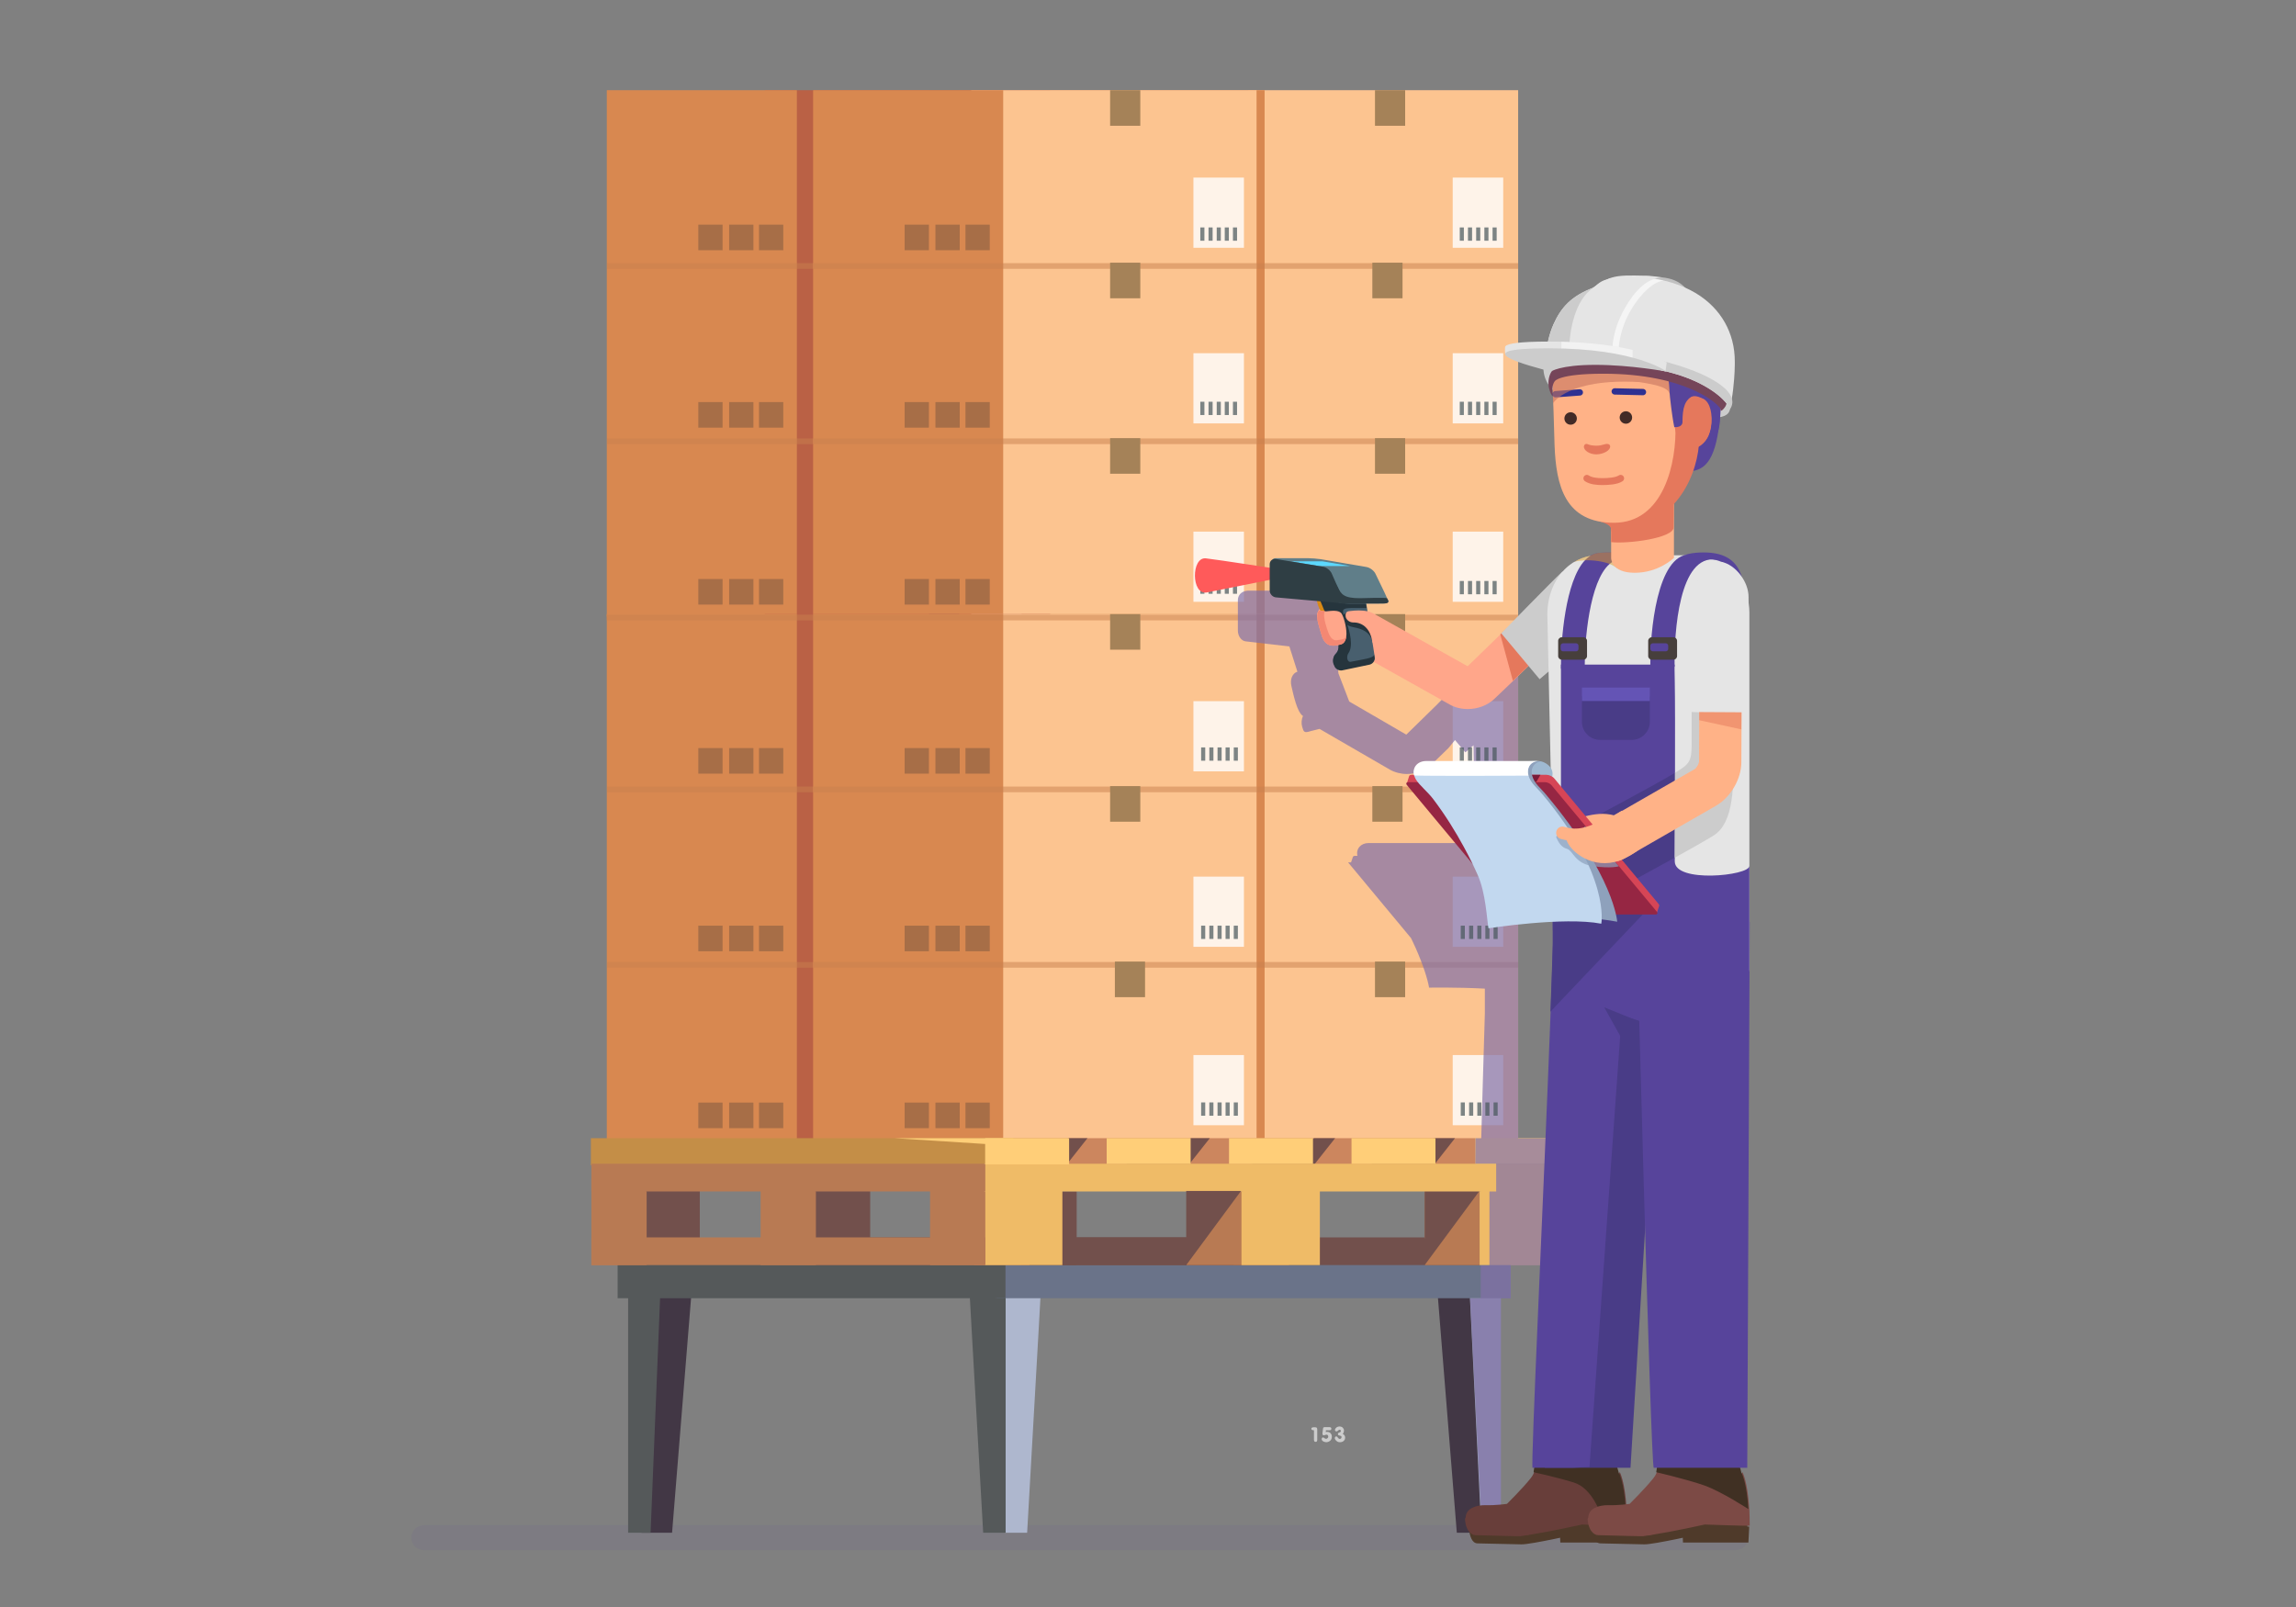 <?xml version="1.0" encoding="utf-8"?>
<!-- Generator: Adobe Illustrator 23.0.6, SVG Export Plug-In . SVG Version: 6.00 Build 0)  -->
<svg version="1.1" id="Calque_1" xmlns="http://www.w3.org/2000/svg" xmlns:xlink="http://www.w3.org/1999/xlink" x="0px" y="0px"
	 viewBox="0 0 1400 980" style="enable-background:new 0 0 1400 980;" xml:space="preserve">
<rect x="0" y="0" width="1400" height="980" fill="#808080" stroke="none"/>
<style type="text/css">
	.st0{opacity:8.000000e-02;}
	.st1{fill:#57449B;}
	.st2{fill:#FCC490;}
	.st3{fill:#D88850;}
	.st4{opacity:0.5;fill:none;stroke:#C9804F;stroke-width:3.447;stroke-miterlimit:10;}
	.st5{fill:#A58258;}
	.st6{opacity:0.8;fill:#C2D8EF;}
	.st7{opacity:0.2;fill:#333332;}
	.st8{fill:#BA6145;}
	.st9{fill:#A86951;}
	.st10{opacity:0.3;fill:#333332;}
	.st11{opacity:0.6;}
	.st12{fill:#FFFFFF;}
	.st13{fill:#423745;}
	.st14{fill:#55595A;}
	.st15{fill:#9BA3BA;}
	.st16{fill:#AEB7CE;}
	.st17{fill:#6A7389;}
	.st18{fill:#FFCE78;}
	.st19{fill:#CC865E;}
	.st20{fill:#72504C;}
	.st21{fill:#C48E47;}
	.st22{fill:#B87A53;}
	.st23{fill:#EFBB67;}
	.st24{opacity:0.8;fill:#FFFFFF;}
	.st25{opacity:0.7;fill:#8271A8;}
	.st26{opacity:0.7;fill:#46565B;}
	.st27{opacity:0.5;fill:#FFFFFF;}
	.st28{fill:#FFA68A;}
	.st29{fill:#E5785C;}
	.st30{fill:#CCCCCC;}
	.st31{fill:#403023;}
	.st32{fill:#4F3A2A;}
	.st33{fill:#683E3A;}
	.st34{fill:#493C87;}
	.st35{fill:#7C4A45;}
	.st36{fill:#FFE536;}
	.st37{fill:#E5E5E5;}
	.st38{fill:#602C34;}
	.st39{opacity:0.5;fill:#E09F2B;}
	.st40{fill:#6454B5;}
	.st41{fill:#473F3C;}
	.st42{fill:#FFB287;}
	.st43{fill:#9FB9D1;}
	.st44{fill:#D64556;}
	.st45{fill:#7A1B38;}
	.st46{fill:#962643;}
	.st47{fill:#8EA1BC;}
	.st48{fill:#C2D8EF;}
	.st49{opacity:0.7;fill:#8EA1BC;}
	.st50{opacity:0.5;fill:#E5785C;}
	.st51{fill:#422B27;}
	.st52{fill:#8E3925;}
	.st53{fill:none;stroke:#2E3192;stroke-width:3.862;stroke-linecap:round;stroke-miterlimit:10;}
	.st54{fill:none;stroke:#E5785C;stroke-width:4.216;stroke-linecap:round;stroke-miterlimit:10;}
	.st55{opacity:0.6;fill:#C67560;}
	.st56{fill:#754559;}
	.st57{opacity:0.6;fill:#FFFFFF;}
	.st58{fill:#485F6E;}
	.st59{fill:#26353D;}
	.st60{fill:#D88916;}
	.st61{fill:#607E89;}
	.st62{fill:#2F3E44;}
	.st63{fill:#5CD9FF;}
	.st64{fill:#FF5A5A;}
	.st65{fill:#F48873;}
	.st66{fill:none;stroke:#FFB287;stroke-width:7.653;stroke-linecap:round;stroke-linejoin:round;stroke-miterlimit:10;}
	.st67{fill:#8271A8;}
</style>
<g class="st0">
	<path class="st1" d="M1066.1,937.7c0-4.2-3.4-7.6-7.7-7.6H258.5c-4.2,0-7.7,3.4-7.7,7.6s3.4,7.6,7.7,7.6h799.9
		C1062.6,945.3,1066.1,941.9,1066.1,937.7z"/>
</g>
<g>
	<g>
		<g>
			<g>
				<g>
					<g>
						<rect x="761.1" y="55" class="st2" width="164.6" height="321"/>
						<rect x="622.9" y="55" class="st3" width="148.2" height="321"/>
						<g>
							<line class="st4" x1="925.7" y1="162.2" x2="623.2" y2="162.2"/>
							<line class="st4" x1="925.7" y1="269.1" x2="623.2" y2="269.1"/>
						</g>
						<rect x="836.8" y="160.2" class="st5" width="18.4" height="21.7"/>
						<rect x="630.6" y="245.2" class="st6" width="17.2" height="15.6"/>
						<rect x="706.6" y="245.2" class="st7" width="28.7" height="15.6"/>
						<rect x="739.3" y="245.2" class="st7" width="14.8" height="15.6"/>
						<rect x="706.6" y="137" class="st7" width="28.7" height="15.6"/>
						<rect x="739.3" y="137" class="st7" width="14.8" height="15.6"/>
						<rect x="706.6" y="353.1" class="st7" width="28.7" height="15.6"/>
						<rect x="739.3" y="353.1" class="st7" width="14.8" height="15.6"/>
						<rect x="630.6" y="354" class="st6" width="17.2" height="15.6"/>
						<rect x="630.6" y="138.2" class="st6" width="17.2" height="15.6"/>
						<rect x="838.4" y="55" class="st5" width="18.4" height="21.7"/>
						<rect x="838.4" y="267.2" class="st5" width="18.4" height="21.7"/>
					</g>
				</g>
				<g>
					<g>
						<rect x="466.4" y="55" class="st8" width="174" height="321"/>
						<rect x="370" y="55" class="st3" width="115.9" height="321"/>
						<g>
							<line class="st4" x1="640.4" y1="162.2" x2="370.2" y2="162.2"/>
							<line class="st4" x1="640.5" y1="269.1" x2="370.2" y2="269.1"/>
						</g>
						<rect x="564.8" y="160.3" class="st9" width="18.4" height="20.1"/>
						<rect x="425.8" y="245.2" class="st10" width="14.8" height="15.6"/>
						<rect x="444.6" y="245.2" class="st10" width="14.8" height="15.6"/>
						<rect x="462.8" y="245.2" class="st10" width="14.8" height="15.6"/>
						<rect x="425.8" y="137" class="st10" width="14.8" height="15.6"/>
						<rect x="444.6" y="137" class="st10" width="14.8" height="15.6"/>
						<rect x="462.8" y="137" class="st10" width="14.8" height="15.6"/>
						<rect x="425.8" y="353.1" class="st10" width="14.8" height="15.6"/>
						<rect x="444.6" y="353.1" class="st10" width="14.8" height="15.6"/>
						<rect x="462.8" y="353.1" class="st10" width="14.8" height="15.6"/>
						<rect x="566.4" y="55" class="st9" width="18.4" height="17.2"/>
						<rect x="566.4" y="267.2" class="st9" width="18.4" height="25.1"/>
					</g>
					<g>
						<rect x="592.2" y="55" class="st2" width="174" height="321"/>
						<rect x="495.8" y="55" class="st3" width="115.9" height="321"/>
						<g>
							<line class="st4" x1="766.3" y1="162.2" x2="496.1" y2="162.2"/>
							<line class="st4" x1="766.3" y1="269.1" x2="496.1" y2="269.1"/>
						</g>
						<rect x="676.9" y="160.2" class="st5" width="18.4" height="21.7"/>
						<rect x="551.6" y="245.2" class="st10" width="14.8" height="15.6"/>
						<rect x="570.4" y="245.2" class="st10" width="14.8" height="15.6"/>
						<rect x="588.7" y="245.2" class="st10" width="14.8" height="15.6"/>
						<rect x="551.6" y="137" class="st10" width="14.8" height="15.6"/>
						<rect x="570.4" y="137" class="st10" width="14.8" height="15.6"/>
						<rect x="588.7" y="137" class="st10" width="14.8" height="15.6"/>
						<rect x="551.6" y="353.1" class="st10" width="14.8" height="15.6"/>
						<rect x="570.4" y="353.1" class="st10" width="14.8" height="15.6"/>
						<rect x="588.7" y="353.1" class="st10" width="14.8" height="15.6"/>
						<rect x="676.9" y="55" class="st5" width="18.4" height="21.7"/>
						<rect x="676.9" y="267.2" class="st5" width="18.4" height="21.7"/>
					</g>
				</g>
			</g>
			<g>
				<g>
					<g>
						<rect x="761.1" y="374.5" class="st2" width="164.6" height="320.8"/>
						<rect x="622.9" y="374.5" class="st3" width="148.2" height="320.8"/>
						<g>
							<line class="st4" x1="925.7" y1="481.4" x2="623.2" y2="481.4"/>
							<line class="st4" x1="925.7" y1="588.4" x2="623.2" y2="588.4"/>
						</g>
						<rect x="836.8" y="479.4" class="st5" width="18.4" height="21.7"/>
						<rect x="630.6" y="564.5" class="st6" width="17.2" height="15.6"/>
						<rect x="706.6" y="564.5" class="st7" width="28.7" height="15.6"/>
						<rect x="739.3" y="564.5" class="st7" width="14.8" height="15.6"/>
						<rect x="706.6" y="456.2" class="st7" width="28.7" height="15.6"/>
						<rect x="739.3" y="456.2" class="st7" width="14.8" height="15.6"/>
						<rect x="706.6" y="672.4" class="st7" width="28.7" height="15.6"/>
						<rect x="739.3" y="672.4" class="st7" width="14.8" height="15.6"/>
						<rect x="630.6" y="673.3" class="st6" width="17.2" height="15.6"/>
						<rect x="630.6" y="457.4" class="st6" width="17.2" height="15.6"/>
						<rect x="838.4" y="586.4" class="st5" width="18.4" height="21.7"/>
					</g>
				</g>
				<g>
					<g>
						<rect x="466.4" y="374.5" class="st8" width="174" height="320.8"/>
						<rect x="370" y="374.5" class="st3" width="115.9" height="320.8"/>
						<g>
							<line class="st4" x1="640.4" y1="481.4" x2="370.2" y2="481.4"/>
							<line class="st4" x1="640.5" y1="588.4" x2="370.2" y2="588.4"/>
						</g>
						<rect x="564.8" y="479.6" class="st9" width="18.4" height="20.1"/>
						<rect x="425.8" y="564.5" class="st10" width="14.8" height="15.6"/>
						<rect x="444.6" y="564.5" class="st10" width="14.8" height="15.6"/>
						<rect x="462.8" y="564.5" class="st10" width="14.8" height="15.6"/>
						<rect x="425.8" y="456.2" class="st10" width="14.8" height="15.6"/>
						<rect x="444.6" y="456.2" class="st10" width="14.8" height="15.6"/>
						<rect x="462.8" y="456.2" class="st10" width="14.8" height="15.6"/>
						<rect x="425.8" y="672.4" class="st10" width="14.8" height="15.6"/>
						<rect x="444.6" y="672.4" class="st10" width="14.8" height="15.6"/>
						<rect x="462.8" y="672.4" class="st10" width="14.8" height="15.6"/>
						<rect x="566.4" y="374.5" class="st9" width="18.4" height="17"/>
						<rect x="566.4" y="586.4" class="st9" width="18.4" height="25.1"/>
					</g>
					<g>
						<rect x="592.2" y="374.5" class="st2" width="174" height="320.8"/>
						<rect x="495.8" y="374.5" class="st3" width="115.9" height="320.8"/>
						<g>
							<line class="st4" x1="766.3" y1="481.4" x2="496.1" y2="481.4"/>
							<line class="st4" x1="766.3" y1="588.4" x2="496.1" y2="588.4"/>
						</g>
						<rect x="676.9" y="479.4" class="st5" width="18.4" height="21.7"/>
						<rect x="551.6" y="564.5" class="st10" width="14.8" height="15.6"/>
						<rect x="570.4" y="564.5" class="st10" width="14.8" height="15.6"/>
						<rect x="588.7" y="564.5" class="st10" width="14.8" height="15.6"/>
						<rect x="551.6" y="456.2" class="st10" width="14.8" height="15.6"/>
						<rect x="570.4" y="456.2" class="st10" width="14.8" height="15.6"/>
						<rect x="588.7" y="456.2" class="st10" width="14.8" height="15.6"/>
						<rect x="551.6" y="672.4" class="st10" width="14.8" height="15.6"/>
						<rect x="570.4" y="672.4" class="st10" width="14.8" height="15.6"/>
						<rect x="588.7" y="672.4" class="st10" width="14.8" height="15.6"/>
						<rect x="679.8" y="586.4" class="st5" width="18.4" height="21.7"/>
					</g>
				</g>
			</g>
			<line class="st4" x1="369.9" y1="376.6" x2="925.7" y2="376.6"/>
			<rect x="838.4" y="374.5" class="st5" width="18.4" height="21.7"/>
			<rect x="676.9" y="374.5" class="st5" width="18.4" height="21.7"/>
		</g>
		<g>
			<g class="st11">
				<path class="st12" d="M801.2,872.2H801c-0.9,0-1.4-0.3-1.4-0.9c0-0.6,0.5-0.9,1.4-0.9h1c0.4,0,0.7,0.1,0.9,0.3
					c0.2,0.2,0.3,0.6,0.3,1.1v6.1c0,1-0.3,1.4-1,1.4c-0.7,0-1-0.5-1-1.4V872.2z"/>
				<path class="st12" d="M806.7,871.4c0-0.2,0.1-0.4,0.1-0.6c0.1-0.1,0.1-0.3,0.3-0.3c0.1-0.1,0.2-0.1,0.4-0.2c0.2,0,0.3,0,0.5,0
					h2.5c0.9,0,1.3,0.3,1.3,1c0,0.3-0.1,0.5-0.3,0.7c-0.2,0.2-0.5,0.2-0.9,0.2h-2.1l-0.1,1.1c0.3-0.1,0.6-0.1,0.9-0.1
					c0.4,0,0.7,0.1,1.1,0.2c0.3,0.1,0.6,0.4,0.9,0.6c0.2,0.3,0.4,0.6,0.6,0.9c0.1,0.4,0.2,0.8,0.2,1.2c0,0.5-0.1,0.9-0.2,1.3
					c-0.2,0.4-0.4,0.8-0.7,1.1s-0.7,0.5-1.1,0.7c-0.4,0.2-0.9,0.3-1.4,0.3c-0.4,0-0.8-0.1-1.1-0.2c-0.3-0.1-0.6-0.2-0.9-0.4
					c-0.3-0.2-0.5-0.4-0.6-0.6c-0.1-0.2-0.2-0.4-0.2-0.7c0-0.3,0.1-0.5,0.2-0.7c0.2-0.2,0.4-0.3,0.6-0.3c0.2,0,0.3,0,0.4,0.1
					c0.1,0.1,0.3,0.2,0.4,0.3c0.2,0.1,0.3,0.2,0.5,0.3c0.2,0.1,0.4,0.1,0.6,0.1c0.2,0,0.3,0,0.5-0.1c0.2-0.1,0.3-0.2,0.4-0.3
					c0.1-0.1,0.2-0.3,0.3-0.4c0.1-0.2,0.1-0.3,0.1-0.5c0-0.4-0.1-0.7-0.3-0.9c-0.2-0.2-0.5-0.3-0.8-0.3c-0.1,0-0.3,0-0.4,0.1
					c-0.1,0-0.3,0.1-0.4,0.1s-0.2,0.1-0.4,0.1c-0.1,0-0.2,0.1-0.4,0.1c-0.5,0-0.8-0.3-0.8-0.9c0-0.1,0-0.1,0-0.3c0-0.1,0-0.3,0-0.4
					L806.7,871.4z"/>
				<path class="st12" d="M818.7,874.4c1,0.5,1.5,1.3,1.5,2.3c0,0.4-0.1,0.8-0.2,1.1c-0.2,0.4-0.4,0.7-0.7,0.9
					c-0.3,0.3-0.6,0.5-1,0.6c-0.4,0.2-0.8,0.2-1.3,0.2c-0.7,0-1.4-0.2-2-0.7c-0.4-0.3-0.6-0.6-0.8-0.9c-0.2-0.3-0.3-0.6-0.3-0.9
					c0-0.3,0.1-0.5,0.2-0.7c0.2-0.2,0.4-0.3,0.6-0.3c0.2,0,0.4,0,0.5,0.1c0.1,0.1,0.3,0.2,0.4,0.4c0.1,0.1,0.2,0.2,0.3,0.4
					c0.1,0.1,0.2,0.2,0.3,0.3c0.1,0.1,0.2,0.2,0.3,0.2c0.1,0.1,0.3,0.1,0.4,0.1c0.3,0,0.6-0.1,0.8-0.3c0.2-0.2,0.3-0.5,0.3-0.8
					c0-0.4-0.1-0.6-0.3-0.7c-0.2-0.1-0.5-0.2-1-0.3c-0.3-0.1-0.5-0.1-0.7-0.3c-0.1-0.1-0.2-0.3-0.2-0.6c0-0.3,0.1-0.5,0.2-0.6
					c0.1-0.1,0.4-0.2,0.7-0.3c0.6-0.2,0.9-0.5,0.9-0.9c0-0.2-0.1-0.4-0.2-0.6c-0.1-0.1-0.3-0.2-0.5-0.2c-0.2,0-0.4,0-0.5,0.1
					c-0.1,0.1-0.3,0.2-0.4,0.3c-0.2,0.2-0.4,0.3-0.5,0.4c-0.1,0.1-0.3,0.2-0.6,0.2c-0.2,0-0.4-0.1-0.6-0.2c-0.2-0.2-0.3-0.4-0.3-0.6
					c0-0.3,0.1-0.5,0.2-0.8c0.2-0.3,0.4-0.5,0.6-0.7c0.3-0.2,0.6-0.4,0.9-0.5c0.4-0.1,0.7-0.2,1.1-0.2c0.4,0,0.7,0.1,1.1,0.2
					c0.3,0.1,0.6,0.3,0.8,0.5c0.2,0.2,0.4,0.5,0.6,0.8c0.1,0.3,0.2,0.6,0.2,1c0,0.4-0.1,0.7-0.2,1
					C819.3,873.8,819,874.1,818.7,874.4z"/>
			</g>
			<g>
				<polygon class="st13" points="391.2,934.7 409.8,934.7 422.4,779.1 402.5,779.1 				"/>
				<polygon class="st14" points="383,934.7 396.7,934.7 403,779.1 383,779.1 				"/>
				<rect x="895.2" y="779.1" class="st15" width="19.9" height="155.6"/>
				<polygon class="st13" points="888.3,934.7 903.3,934.7 895.7,779.1 875.8,779.1 				"/>
				<polygon class="st16" points="635.2,779.1 634.4,791.7 633.3,811.4 626.3,934.7 612.7,934.7 612.7,779.1 				"/>
				<polygon class="st14" points="613.2,779.1 613.2,934.7 599.5,934.7 592.5,811.4 591.4,791.7 590.7,779.1 				"/>
				<g>
					<g>
						<polygon class="st17" points="608.3,791.7 921.1,791.7 921.1,767.3 498.4,767.3 						"/>
					</g>
					<rect x="376.6" y="767.3" class="st14" width="236.5" height="24.4"/>
				</g>
			</g>
		</g>
		<g>
			<g>
				<rect x="898.8" y="694.1" class="st18" width="51.2" height="15.8"/>
				<rect x="590.9" y="694.1" class="st19" width="308.7" height="16.3"/>
				<polygon class="st20" points="836,709.9 874.8,709.9 887.2,694.1 874.8,694.1 				"/>
				<polygon class="st20" points="762.8,709.9 801.6,709.9 814.1,694.1 801.4,694.1 				"/>
				<polygon class="st20" points="686.5,709.9 725.2,709.9 737.7,694.1 726.2,694.1 				"/>
				<polygon class="st20" points="611.9,709.9 650.6,709.9 663.1,694.1 651.6,694.1 				"/>
			</g>
			<g>
				<rect x="749.4" y="694.1" class="st18" width="51.2" height="15.8"/>
			</g>
			<g>
				<rect x="824.1" y="694.1" class="st18" width="51.2" height="15.8"/>
			</g>
			<g>
				<rect x="674.8" y="694.1" class="st18" width="51.2" height="15.8"/>
			</g>
			<g>
				<rect x="360.3" y="694.1" class="st21" width="257.6" height="16.5"/>
			</g>
		</g>
		<g>
			<rect x="496" y="722.2" class="st20" width="34.6" height="45"/>
			<rect x="392.1" y="722.2" class="st20" width="34.6" height="45"/>
			<rect x="622.8" y="754.6" class="st20" width="279.7" height="16.9"/>
			<rect x="868.7" y="726.5" class="st22" width="33.7" height="45"/>
			<polygon class="st20" points="868.7,771.5 902.1,726.3 868.7,726.3 868.7,755.1 863.4,762.6 			"/>
			<rect x="622.8" y="726.5" class="st20" width="33.7" height="45"/>
			<rect x="752.3" y="726.5" class="st22" width="33.7" height="45"/>
			<rect x="490.7" y="754.6" class="st20" width="266.5" height="16.9"/>
			<rect x="723.5" y="726.5" class="st22" width="33.7" height="45"/>
			<rect x="594" y="726.5" class="st22" width="33.7" height="45"/>
			<polygon class="st23" points="902.2,771.5 950,771.5 950,718.5 902.2,726.5 			"/>
			<polygon class="st23" points="757,771.5 804.8,771.5 804.8,719.4 757,726.5 			"/>
			<polygon class="st23" points="600.1,771.5 647.8,771.5 647.8,718.9 600.1,726.5 			"/>
			<polygon class="st22" points="567.1,771.5 600.8,771.5 600.8,726.5 567.1,719.8 			"/>
			<polygon class="st22" points="360.6,771.5 394.3,771.5 394.3,726.5 360.6,718.5 			"/>
			<polygon class="st22" points="463.8,771.5 497.5,771.5 497.5,726.5 463.8,716.8 			"/>
			<rect x="600.1" y="709.7" class="st23" width="349.9" height="16.9"/>
			<rect x="360.6" y="709.7" class="st22" width="240.2" height="16.9"/>
			<rect x="360.6" y="754.6" class="st22" width="240.2" height="16.9"/>
			<polygon class="st20" points="723.3,771.5 756.7,726.3 723.3,726.3 723.3,754.7 716.6,763.4 			"/>
		</g>
		<rect x="600.7" y="694.1" class="st18" width="51.2" height="16"/>
	</g>
	<rect x="727.7" y="215.4" class="st24" width="30.8" height="42.8"/>
	<rect x="727.7" y="324.2" class="st24" width="30.8" height="42.8"/>
	<rect x="727.7" y="108.3" class="st24" width="30.8" height="42.8"/>
	<rect x="885.8" y="215.4" class="st24" width="30.8" height="42.8"/>
	<rect x="885.8" y="324.2" class="st24" width="30.8" height="42.8"/>
	<rect x="885.8" y="108.3" class="st24" width="30.8" height="42.8"/>
	<rect x="727.7" y="534.6" class="st24" width="30.8" height="42.8"/>
	<rect x="727.7" y="643.4" class="st24" width="30.8" height="42.8"/>
	<rect x="727.7" y="427.6" class="st24" width="30.8" height="42.8"/>
	<rect x="885.8" y="534.6" class="st24" width="30.8" height="42.8"/>
	<rect x="885.8" y="643.4" class="st24" width="30.8" height="42.8"/>
	<rect x="885.8" y="427.6" class="st24" width="30.8" height="42.8"/>
	<path class="st25" d="M925.7,694.1V386.1c-3,0.6-5.8,1.7-8.3,3.2c-0.3,0.2-0.5,0.3-0.8,0.5c-2.1,1.4-4,3-5.6,4.9l0-0.1
		c-6.2,5.8-34.5,34.8-34.5,34.8l0,0l-0.6,0.6L857.5,448l-34.8-20.2c-0.7-1.6-3.9-10.5-6.6-17.2c-0.7-6.1,0.9-6.3,0.2-11.8l6.9-2.8
		c2.6,0,3.8-2.5,2.7-5.5l-6.3-17c-1.1-3-4.1-6-6.7-6.5l-26.3-5.8c-2.6-0.6-6.8-1-9.4-1h-16.3c-1.2,0-3,0.6-3.9,1.3
		c-1.3,0.9-2.2,2.5-2.2,4.7v18.3c0,3.4,2.1,6.3,4.7,6.6l26.7,3.1l4.9,15.4c-3,1-4.7,4.5-3.6,9c1.1,4.7,3.4,15.9,7,18
		c-0.9,1.9-1.1,4.6-0.5,6.6l0.6,1.8c0.7,2.3,2.9,1.3,4.8,0.8l5.2-1.3l43,24.9c3.1,1.7,6.7,2.6,10.3,2.6c5.6,0,11.2-2,15.1-5.9
		l10.2-9.9l4-4.9l6.3,7.5l5-4.3c0.2,9.4,0.4,33.2,0.7,44.5c0.2,7.3,5,11.4,5.2,18.9c-0.3-0.4-0.6-0.8-1-1.2
		c-1.3-1.2-2.7-1.9-4.1-2.3c0.3,0,0.7-0.1,1-0.1l-1.1,0c-0.5-0.1-1-0.2-1.5-0.2c0.1,0,0.3,0,0.4,0l-63.6,0c-4.7,0-7.8,3.5-6.8,7.8
		h-1.3c-0.9,0-1.4,0.3-1.5,0.8l-1.1,3.2H822l38.4,46.2c1,2,1.9,4.1,2.8,6c4.6,10.4,7.3,19,8.2,24.2c0,0,16.6-0.3,34,0.6
		c0,1.3,0,2.6,0,3.6V618c-0.4,11.6-2.2,76.1-2.2,76.1h-3.5l-0.1,15.5h12.7v17h-4.1v45.1h-5.3v20.1h-6.5l7.3,143h11.5v-143h6v-20.2
		H950v-45h0v-16.6h0.1v-15.8H925.7z"/>
	<g>
		<g>
			<rect x="741.9" y="354" class="st26" width="2.5" height="8.1"/>
			<rect x="736.9" y="354" class="st26" width="2.5" height="8.1"/>
			<rect x="731.9" y="354" class="st26" width="2.5" height="8.1"/>
		</g>
		<g>
			<rect x="751.8" y="354" class="st26" width="2.5" height="8.1"/>
			<rect x="746.8" y="354" class="st26" width="2.5" height="8.1"/>
		</g>
	</g>
	<g>
		<g>
			<rect x="900.8" y="564.5" class="st26" width="2.5" height="8.1"/>
			<rect x="895.8" y="564.5" class="st26" width="2.5" height="8.1"/>
			<rect x="890.7" y="564.5" class="st26" width="2.5" height="8.1"/>
		</g>
		<g>
			<rect x="910.7" y="564.5" class="st26" width="2.5" height="8.1"/>
			<rect x="905.7" y="564.5" class="st26" width="2.5" height="8.1"/>
		</g>
	</g>
	<g>
		<g>
			<rect x="900.8" y="672.3" class="st26" width="2.5" height="8.1"/>
			<rect x="895.8" y="672.3" class="st26" width="2.5" height="8.1"/>
			<rect x="890.7" y="672.3" class="st26" width="2.5" height="8.1"/>
		</g>
		<g>
			<rect x="910.7" y="672.3" class="st26" width="2.5" height="8.1"/>
			<rect x="905.7" y="672.3" class="st26" width="2.5" height="8.1"/>
		</g>
	</g>
</g>
<path class="st27" d="M1031.6,183.6c-1.2-5.4-5.3-13.4-18.6-14.5s-13.7,9.6-12.5,11.5c1.2,2,4.8,6.3,4.8,6.3l12.5,2.8L1031.6,183.6z
	"/>
<path class="st1" d="M1064,380.8c0-20.6,2.7-43.9-25.1-43.9c-27.8,0-14,17.4-13.1,21.9c0.9,4.5,4.1,12.9,6.3,15.8
	c2.3,2.9,12.2,10.4,13.8,10.2C1047.5,384.7,1064,380.8,1064,380.8z"/>
<g>
	<g>
		<path class="st28" d="M971.7,367.6l-31.9,31l-17.2,16.7L911.4,426c-4.3,4.2-10.4,6.4-16.4,6.4c-3.9,0-7.8-0.9-11.1-2.8l-58.5-32.8
			c-6.2-3.5-8.4-11.3-4.9-17.5c3.5-6.2,11.3-8.4,17.5-4.9l56.9,31.9l20-19.4l4.5-4.4l34.4-33.4c5.1-4.9,13.3-4.8,18.2,0.3
			C976.9,354.5,976.8,362.6,971.7,367.6z"/>
		<polygon class="st29" points="939.7,398.5 922.5,415.2 914.8,386.9 919.4,382.5 928.8,379.3 		"/>
	</g>
	<path class="st30" d="M952.8,348.4c-6.7,6.3-37.4,37.8-37.4,37.8l23.4,28l31.7-27.2L952.8,348.4z"/>
	<g>
		<g>
			<path class="st31" d="M986.9,897.6c1,3.2-0.8,4.9-0.9,5.5c-2.7,12.8-37.7,10.3-39.1,9.1c-1.5-1.2-4.2-35.8-3.7-37.5
				c0.5-1.7,23.5-3.4,26.8-3.7c3.3-0.3,11.7-5.2,10.1-4C979.4,867.5,985.8,894.4,986.9,897.6z"/>
			<g>
				<path class="st32" d="M987.4,902.9c0,0,1.4,7.2-11.5,6.8c-12.3-0.3-19-14.7-19-14.7l-19.9-1.2c0,0-1.4,9-3,11.2
					c-4.3,5.9-15.4,17.3-15.4,17.3l-22.9,0.4c0,0-1.8,18.3,5.2,18.5s20.9,0.5,26.7,0.6c5.8,0.2,36.7-6.9,36.7-6.9s26.3,1.1,26.3,0.7
					C990.8,910.9,987.4,902.9,987.4,902.9z"/>
			</g>
			<polygon class="st32" points="991.2,940.7 951.4,940.7 951.2,934.7 968.9,930.8 991.7,931 			"/>
			<path class="st33" d="M893.3,926.4C893.3,926.4,893.3,926.4,893.3,926.4c0,0.4,0.1,1.8,0.4,3.1c0.1,0.5,0.3,1,0.4,1.4
				c0,0.1,0.1,0.2,0.1,0.2c0.1,0.2,0.1,0.3,0.2,0.5c0,0.1,0.1,0.2,0.1,0.3c0.1,0.1,0.2,0.3,0.2,0.4c0,0.1,0.1,0.2,0.1,0.2
				c0.1,0.2,0.2,0.5,0.4,0.7c0.1,0.1,0.1,0.2,0.2,0.3c0.1,0.1,0.1,0.2,0.2,0.3c0.1,0.1,0.2,0.2,0.3,0.3c0.1,0.1,0.1,0.1,0.2,0.2
				c0.1,0.1,0.3,0.3,0.4,0.5l0.2,0.1c0.1,0.1,0.2,0.2,0.3,0.3c0.1,0,0.2,0.1,0.2,0.1c0.1,0.1,0.3,0.2,0.4,0.3c0.1,0,0.1,0,0.1,0
				c0.2,0.1,0.4,0.2,0.6,0.3c0.1,0,0.1,0,0.2,0.1c0.2,0,0.3,0.1,0.5,0.1c0.1,0,0.1,0,0.2,0c0.2,0,0.4,0.1,0.6,0.1
				c3.1,0.1,7.6,0.2,12,0.3c4.4,0.1,8.9,0.3,12.1,0.3c0.8,0,1.5,0,2,0c0.2,0,0.4,0,0.6,0l0.7,0c0.2,0,0.3,0,0.5-0.1l1-0.1
				c0.1-0.1,0.3-0.1,0.4-0.1c0.3,0,0.5-0.1,0.7-0.1l0.4,0c0.3-0.1,0.5-0.1,0.8-0.1l0.3,0c0.3-0.1,0.6-0.1,1-0.2c0.1,0,0.1,0,0.2-0.1
				c0.4,0,0.7-0.1,1.1-0.2c5.8-0.9,13.6-2.4,19.9-3.7c6.3-1.3,11.2-2.4,11.2-2.4s27.3,1,27.4,0.7c0-3.5-0.1-6.6-0.2-9.5l-0.1-1.1
				c-1-16.6-4.2-22.2-4.2-22.2s-1.2,9.5-15.3,7.6c-9.8-1.3-13.3-10.8-14.3-14.6c-0.3-1-0.4-1.6-0.4-1.6l-4.8-0.2l-11.4-0.3l-4.2-0.1
				c0,0-0.2,1.3-0.5,3l0,0.1c0,0.3-0.1,0.5-0.2,0.7c0,0.1,0,0.1,0,0.2c0,0.3-0.1,0.5-0.2,0.8c0,0.1,0,0.1,0,0.2
				c0,0.3-0.1,0.5-0.2,0.8c0,0.1,0,0.1,0,0.1c-0.1,0.3-0.2,0.6-0.2,0.9c0,0.1,0,0.1,0,0.2c-0.1,0.3-0.2,0.6-0.2,0.8
				c-0.1,0,0,0.1,0,0.1c-0.1,2.7-2.7,5.6-2.7,5.6c-4.9,6.1-14.1,15.2-14.1,15.2s-6.7,1-12.9,0.8c-6.2-0.1-12.1,2.1-12.3,7.4
				C893.3,926,893.3,926.2,893.3,926.4z"/>
			<path class="st31" d="M935.1,897.8c0,0,13.2,2.8,24.6,6.3c11.4,3.5,16.5,19.8,16.5,19.8l15.1-3.6c-1-16.6-4.2-22.2-4.2-22.2
				s-1.1,7.2-15.2,5.3c-9.8-1.3-12.3-10.5-13.3-14.3l-22.1-0.6L935.1,897.8z"/>
		</g>
		<g>
			<path class="st34" d="M942,895.1h17.1c14.9,0,35.1,0,35.1,0s15.2-246.3,20.1-332.7c0.4-6.1,0.3-11.8-1.5-10.2l-3.3-23l-60.6,4.7
				c0,0-0.3,19.4-1.2,48.4C944.7,680.4,940.6,895.1,942,895.1z"/>
		</g>
		<g>
			<g>
				<path class="st31" d="M1061.7,897.6c1,3.2-0.8,4.9-0.9,5.5c-2.7,12.8-37.7,10.3-39.1,9.1c-1.5-1.2-4.2-35.8-3.7-37.5
					c0.5-1.7,23.5-3.4,26.8-3.7c3.3-0.3,11.7-5.2,10.1-4C1054.3,867.5,1060.7,894.4,1061.7,897.6z"/>
				<g>
					<path class="st32" d="M1062.3,902.9c0,0,1.4,7.2-11.5,6.8c-12.3-0.3-19-14.7-19-14.7l-19.9-1.2c0,0-1.4,9-3,11.2
						c-4.3,5.9-15.4,17.3-15.4,17.3l-22.9,0.4c0,0-1.8,18.3,5.2,18.5s20.9,0.5,26.7,0.6c5.8,0.2,36.7-6.9,36.7-6.9
						s26.3,1.1,26.3,0.7C1065.7,910.9,1062.3,902.9,1062.3,902.9z"/>
				</g>
				<polygon class="st32" points="1066.1,940.7 1026.2,940.7 1026,934.7 1043.7,930.8 1066.6,931 				"/>
				<path class="st35" d="M968.1,926.4C968.1,926.4,968.1,926.4,968.1,926.4c0,0.4,0.1,1.8,0.4,3.1c0.1,0.5,0.3,1,0.4,1.4
					c0,0.1,0.1,0.2,0.1,0.2c0.1,0.2,0.1,0.3,0.2,0.5c0,0.1,0.1,0.2,0.1,0.3c0.1,0.1,0.2,0.3,0.2,0.4c0,0.1,0.1,0.2,0.1,0.2
					c0.1,0.2,0.2,0.5,0.4,0.7c0.1,0.1,0.1,0.2,0.2,0.3c0.1,0.1,0.1,0.2,0.2,0.3c0.1,0.1,0.2,0.2,0.3,0.3c0.1,0.1,0.1,0.1,0.2,0.2
					c0.1,0.1,0.3,0.3,0.4,0.5l0.2,0.1c0.1,0.1,0.2,0.2,0.3,0.3c0.1,0,0.2,0.1,0.2,0.1c0.1,0.1,0.3,0.2,0.4,0.3c0.1,0,0.1,0,0.1,0
					c0.2,0.1,0.4,0.2,0.6,0.3c0.1,0,0.1,0,0.2,0.1c0.2,0,0.3,0.1,0.5,0.1c0.1,0,0.1,0,0.2,0c0.2,0,0.4,0.1,0.6,0.1
					c3.1,0.1,7.6,0.2,12,0.3c4.4,0.1,8.9,0.3,12.1,0.3c0.8,0,1.5,0,2,0c0.2,0,0.4,0,0.6,0l0.7,0c0.2,0,0.3,0,0.5-0.1l1-0.1
					c0.1-0.1,0.3-0.1,0.4-0.1c0.3,0,0.5-0.1,0.7-0.1l0.4,0c0.3-0.1,0.5-0.1,0.8-0.1l0.3,0c0.3-0.1,0.6-0.1,1-0.2
					c0.1,0,0.1,0,0.2-0.1c0.4,0,0.7-0.1,1.1-0.2c5.8-0.9,13.6-2.4,19.9-3.7c6.3-1.3,11.2-2.4,11.2-2.4s27.3,1,27.4,0.7
					c0-3.5-0.1-6.6-0.2-9.5l-0.1-1.1c-1-16.6-4.2-22.2-4.2-22.2s-1.2,9.5-15.3,7.6c-9.8-1.3-13.3-10.8-14.3-14.6
					c-0.3-1-0.4-1.6-0.4-1.6l-4.8-0.2l-11.4-0.3l-4.2-0.1c0,0-0.2,1.3-0.5,3l0,0.1c0,0.3-0.1,0.5-0.2,0.7c0,0.1,0,0.1,0,0.2
					c0,0.3-0.1,0.5-0.2,0.8c0,0.1,0,0.1,0,0.2c0,0.3-0.1,0.5-0.2,0.8c0,0.1,0,0.1,0,0.1c-0.1,0.3-0.2,0.6-0.2,0.9c0,0.1,0,0.1,0,0.2
					c-0.1,0.3-0.2,0.6-0.2,0.8c-0.1,0,0,0.1,0,0.1c-0.1,2.7-2.7,5.6-2.7,5.6c-4.9,6.1-14.1,15.2-14.1,15.2s-6.7,1-12.9,0.8
					c-6.2-0.1-12.1,2.1-12.3,7.4C968.1,926,968.1,926.2,968.1,926.4z"/>
				<path class="st31" d="M1009.9,897.8c0,0,18.6,4.3,29.4,8.1c10.8,3.9,26.8,14.4,26.8,14.4c-1-16.6-4.2-22.2-4.2-22.2
					s-1.1,7.2-15.2,5.3c-9.8-1.3-12.3-10.5-13.3-14.3l-22.1-0.6L1009.9,897.8z"/>
			</g>
			<g>
				<g>
					<g>
						<path class="st1" d="M1008.4,895.1c-1.9,0-11.2-360.4-11.2-360.4l59.7-5.5l4.6,23c1.7-1.5,5.4,10.2,5.4,10.2l-1.5,332.7
							C1065.5,895.1,1015.4,895.1,1008.4,895.1z"/>
					</g>
					<path class="st1" d="M1063.8,632.1c-0.6,13.7-10.9,4.7-24.4,2.7l-50.8-15.6l-20.6-6.3c-6.2-0.9-11.2-1.9-14.8-3.9
						c-4.1-2.4-6.3-6.4-6.3-13.7v-68.8l50.6,25.2l6.8,3.4l55.3,27.6L1063.8,632.1z"/>
					<path class="st36" d="M948.9,555.2c0,0-0.3-0.5-0.6-1.1C948.2,554.8,948.9,555.2,948.9,555.2z"/>
					<path class="st37" d="M1066.7,373.7v218.5c0,0-22.4-42.1-78.6-42.6c-34.4-0.3-39.6,2.7-39.8,4.5c-0.4-0.9-0.9-2-0.9-2.7
						c-0.1-2-0.2-7.7-0.4-16c-0.5-21-1.3-58.3-2-91.7c-0.8-36.9-1.5-69-1.5-69c0-13.3,5.9-25.3,15.5-31.5c0.3-0.2,0.6-0.4,0.9-0.5
						c3-1.8,6.3-3.1,9.9-3.7c0.7-0.1,1.4-0.2,2.2-0.3c0.8-0.1,1.6-0.1,2.4-0.1h56.3c3.9,0,7.5,2.4,10.9,2.4
						C1056.8,340.9,1066.7,357.7,1066.7,373.7z"/>
					<path class="st1" d="M946.8,535.3c0.2,8.3-0.2,32.4,0.2,33.2c0.2-1.7,5-5.7,39.4-5.4c56.1,0.4,80.3,29.2,80.3,29.2V530
						c-0.1-2.2-0.1-3-0.1-1.8c0,5.8-45.4,10.5-45.4-2.9c0-20.5,0.4-88.3,0-109.6c-0.2-10.1-0.1-5.7-0.1-10.4h-69.3v126
						C951.8,533.9,950.7,533.9,946.8,535.3z"/>
					<g>
						<path class="st38" d="M970.9,620.8c0-0.1,0-0.1,0-0.2C971,620.7,971,620.7,970.9,620.8z"/>
						<path class="st38" d="M971,618.9C971,618.9,971,618.9,971,618.9C971,618.9,971,618.9,971,618.9z"/>
						<path class="st38" d="M971,617c0,0,0,0.1,0,0.1C971,617.1,971,617.1,971,617z"/>
						<path class="st38" d="M970.3,626.8c0-0.1,0-0.3,0.1-0.4C970.3,626.5,970.3,626.7,970.3,626.8z"/>
						<path class="st38" d="M970.6,624.6c0-0.1,0-0.1,0-0.2C970.6,624.5,970.6,624.6,970.6,624.6z"/>
						<path class="st38" d="M970.8,622.8c0-0.1,0-0.2,0-0.3C970.8,622.6,970.8,622.7,970.8,622.8z"/>
					</g>
				</g>
				<path class="st1" d="M1030.4,338.1c-20,0-24.4,47.4-24.1,68.4l6.9,0.4l7.9-0.4c-0.3-21,2.7-68.6,25.4-65.2c0,0-3.4-1.7-6.9-2.2
					C1036,338.6,1030.4,338.1,1030.4,338.1z"/>
				<path class="st1" d="M985.3,341.6c-1.4,0.5-2.6,1.3-3.8,2.3c-12.4,10.6-15.4,47.3-15.2,63.9l-8.6-0.7l-5.9,0.7
					c-0.2-17.2,2.7-53.4,14.6-66.1c1.1-1.1,2.2-2,3.3-2.8c1.9-1.1,3.9-1.8,6.2-1.8c0,0,5.4-0.5,8.9,0c0.1,0,0.3,0,0.4,0.1v3
					C985.1,340.2,985.1,340.8,985.3,341.6z"/>
			</g>
		</g>
		<path class="st1" d="M988.8,619.4l-19.6,275.2l-10,0.5h-24.7c-1.3,0,6.9-169.4,11-278c0.6-14.8,1-28.6,1.4-40.5
			c0-1,0.1-2.1,0.1-3.1l19.5,21.4l22.1,24.3L988.8,619.4z"/>
		<polygon class="st34" points="991.8,638.7 978.2,614.3 999.2,622.8 		"/>
		<g>
			<path class="st34" d="M1006,424.7v15.5c0,6-4.9,11-11,11h-19.4c-6,0-11-4.9-11-11v-15.5"/>
		</g>
		<path class="st39" d="M987.6,342.7c0,1.5,2.1,6.5-2.7,3c-0.9-0.6-2-1.2-3.4-1.8c-4-1.5-9.7-2.4-15.1-2.2c-2.3,0.1-4.5,0.4-6.5,0.9
			c3-1.8,6.3-3.1,9.9-3.7c1.9-1.1,3.9-1.8,6.2-1.8c0,0,5.4-0.5,8.9,0c0.1,0,0.3,0,0.4,0.1v1.3h3.1
			C987.9,340.9,987.6,342.7,987.6,342.7z"/>
	</g>
	<rect x="964.6" y="419.3" class="st40" width="41.4" height="8.2"/>
	<g>
		<path class="st41" d="M1007.2,402.3c-1.2,0-2.2-1-2.2-2.2v-9.3c0-1.2,1-2.2,2.2-2.2h13.2c1.2,0,2.2,1,2.2,2.2v9.3
			c0,1.2-1,2.2-2.2,2.2H1007.2z"/>
	</g>
	<g>
		<path class="st41" d="M952.3,402.3c-1.2,0-2.2-1-2.2-2.2v-9.3c0-1.2,1-2.2,2.2-2.2h13.2c1.2,0,2.2,1,2.2,2.2v9.3
			c0,1.2-1,2.2-2.2,2.2H952.3z"/>
	</g>
	<g>
		<path class="st1" d="M1007.8,397.2c-0.8,0-1.5-0.7-1.5-1.5v-1.9c0-0.8,0.7-1.5,1.5-1.5h7.9c0.8,0,1.5,0.7,1.5,1.5v1.9
			c0,0.8-0.7,1.5-1.5,1.5H1007.8z"/>
	</g>
	<g>
		<path class="st1" d="M953.1,397.2c-0.8,0-1.5-0.7-1.5-1.5v-1.9c0-0.8,0.7-1.5,1.5-1.5h7.9c0.8,0,1.5,0.7,1.5,1.5v1.9
			c0,0.8-0.7,1.5-1.5,1.5H953.1z"/>
	</g>
	<path class="st34" d="M1021.3,471.3c0,20.5-0.2,40.9-0.2,51.8c-17.7,9.8-37.7,20.6-37.7,20.6l-22.4-39.4c0,0,49.6-26.4,59.1-32.3
		C1020.5,471.8,1020.9,471.5,1021.3,471.3z"/>
	<path class="st30" d="M1044.9,509.5c-4.5,2.8-13.8,8.1-23.8,13.6c0-10.9,0.1-31.2,0.2-51.8c8.4-5.2,10.2-6.4,10.2-17.3
		c0-5.1,0-14.2,0-14.2V434c6.3,0,21.6,1.9,22.4,5.4c0,0,3.2-2.4,3.2,18.5S1057.5,501.6,1044.9,509.5z"/>
	<path class="st34" d="M1005.9,553.3c-0.4,0.4-0.9,1-1.6,1.6c-6.5,6.8-23.4,24.6-37.9,39.9c-4.9,5.1-9.5,10-13.3,14
		c-3.3,3.4-5.9,6.3-7.7,8.2c0.6-14.8,1-28.6,1.4-40.5V541l50.6,10.6L1005.9,553.3z"/>
</g>
<g>
	<path class="st42" d="M963.6,498.5c2.1-0.4,7.6-2.2,13.8-2.2c2.4,0,7.4,0.7,7.9,1.5c3.3,5.3-1,7-3,8.3c-2,1.3-3.4,2.9-4.8,2.7
		c-1.4-0.2-9.8-0.8-10.8-2.6c-1-1.8-4.2-5.9-4.4-7.2C962.1,497.7,963.6,498.5,963.6,498.5z"/>
	<path class="st43" d="M932,468c1.8-4.7,7.9-5.2,12.3-1.2c8.9,8.2-9.8,20.9-11.2,25.7l18.7,10.3c0,0-14.1-9.5-13.9-9.2
		c0.1,0.4-11-22.1-11-22.1L932,468z"/>
	<path class="st44" d="M857.9,477.5l1.3-4.1c0.1-0.5,0.6-0.9,1.6-0.9H943c1.6,0,3.8,1,4.8,2.3l63.4,76.3c0.5,0.6,0.7,1.2,0.4,1.6
		l-1.4,4.2l-4.4-3.6H928c-1.6,0-3.8-1-4.8-2.3l-61.3-73.7l0.3,1L857.9,477.5z"/>
	<polygon class="st45" points="939.3,472.5 936.8,476.9 930.3,476.9 931.2,472.5 	"/>
	<g>
		<path class="st46" d="M922.1,555.9c0.8,1,2.6,1.8,3.9,1.8h83.3c1.3,0,1.7-0.8,0.9-1.8L946,478.8c-0.8-1-2.6-1.8-3.9-1.8h-83.3
			c-1.3,0-1.7,0.8-0.9,1.8L922.1,555.9z"/>
	</g>
	<path class="st47" d="M864.7,473.1c0.2,0.8,0.6,1.6,1.1,2.5c2,3.4,7.2,7.5,10.5,11.9c22.1,29.5,41.2,58.5,43.4,70.9
		c0,0,43.7-0.7,66.4,3.7c0,0-1.6-27.6-43.2-77.3c-3.9-4.7-7.2-6.8-8.6-11.6c-1.3-4.7,1.2-8.9,6.6-8.9l-68.1,2.7
		C867.6,466.9,863.3,468.2,864.7,473.1z"/>
	<path class="st48" d="M862.3,472.9c0.2,0.8,0.6,1.6,1.1,2.5c2,3.4,7.2,7.5,10.5,11.9c7.5,9.9,13.7,20,18.8,29.4
		c3.2,5.9,6,11.6,8.3,16.8c5,11.2,5.6,27,6.6,32.6c0,0,46-7.2,68.8-2.8c0,0,5.8-29.1-35.8-78.8c-3.9-4.7-7.2-6.8-8.6-11.6
		c-1.2-4.4,0.9-8.5,5.8-8.9l-67.3,2.7C865.2,466.8,860.9,468,862.3,472.9z"/>
	<path class="st12" d="M862.3,472.9c4.9,0.4,66.9,0.2,69.7,0.1c-1.3-4.7,1.2-8.9,6.6-8.9h-69C864.4,464.1,860.9,468,862.3,472.9z"/>
	<path class="st49" d="M962.8,509c-6.3-0.6-15.2-1-13.7,2.1c1.5,3.1,3,5.6,6.5,6.6c3.5,1,4.6,8.9,15.6,10.5
		c11.1,1.6,15.9,0.1,15.9,0.1l-20.7-24.4L962.8,509z"/>
</g>
<g>
	<path class="st42" d="M1062.1,377.6L1062,415l-0.1,29.9l-0.1,19.9c0,10.3-6.6,21.5-15.5,26.6l-56.2,32.3c-2,1.2-4.2,1.7-6.4,1.7
		c-4.5,0-8.8-2.3-11.2-6.5c-3.5-6.2-1.4-14,4.7-17.6l56.2-32.3c1-0.6,2.5-3.2,2.6-4.4l0.1-25.4l0.1-24.2l0.2-37.5
		c0-7.1,5.8-12.8,12.9-12.8h0.1C1056.4,364.7,1062.2,370.5,1062.1,377.6z"/>
	<polygon class="st50" points="1062,415 1061.8,444.8 1036.1,439.2 1036.2,415 	"/>
</g>
<path class="st30" d="M1044.7,224.9c7.5,9.8,11.8,19,10.2,24.8c-2,7.5-12.9,5.4-57.3,3.1c-44.4-2.4-63.4-16.2-54.3-39.3
	C948.7,199.5,1044.7,224.9,1044.7,224.9z"/>
<g>
	<path class="st1" d="M1048.9,252.3c-2,27.6-8.8,35.1-19.6,35.1c-8.9,0-16.2-12.2-15.9-15.1c0.3-2.9,3.5-19.7,6-20.6
		C1022,250.7,1048.9,252.3,1048.9,252.3z"/>
	<path class="st1" d="M1023.7,281.5c1.8-3.5,2.8,7.7,2.9,6.3c0.4-23.5,20.6-6,22.2-32.1c1.4-22.2,1.5-22.4,2.1-33.2
		c1.2-21.4-11.3-44.2-57.1-43.8c-25.5,0.2-32.1,10.1-37.8,23.1c-10.7,24.2-2.1,55.3-2.1,55.3L1023.7,281.5z"/>
	<path class="st42" d="M982.4,340.2c0,0-0.3,9.1,14.4,9.1c14.7,0,23.9-9.1,23.9-9.1l0-44.9l-38.3-2.1L982.4,340.2z"/>
	<path class="st29" d="M982.4,330.6c10,1.2,38.1-2.4,38.1-9c0-6.6,0.3-35.9,0.3-35.9l-38.3,0.3L982.4,330.6z"/>
	<path class="st29" d="M949.3,271.4c0,8.8,7.7,29.2,12.5,35.3c2,2.6,4.8,8.5,11.3,10.5c5.9,1.8,9.4,3,9.4,6.2c0,3.4,7.2-3.2,9.7-3.2
		c29.4,0,43.9-31.6,43.9-53.2l-9.1-28.3c0-23.6-15.7-40.6-38.5-40.4c-22.8,0.2-41.2,15.7-41.2,39.3L949.3,271.4z"/>
	<path class="st42" d="M946.8,236.6l0.3,9.4l0.2,5.3l0.6,20.1c0.9,24.8,6.4,47.6,36.5,47.4c30-0.2,38.1-36.5,37.2-60.1l-1.4-20.5
		c0-0.9,0-1.7-0.1-2.5c-0.6-30.7-13.1-42-35.2-42c-27.6,0-37.4,16.2-38.2,37C946.7,232.6,946.7,234.6,946.8,236.6z"/>
	<g>
		<path class="st29" d="M973.5,277.1c-4.3,0-7.9-2.4-7.7-4.9c0.1-0.9,1-2,2.6-1.2c0.8,0.4,2.9,0.8,5.1,0.8c2.2,0,3.4-0.5,4.7-0.8
			c2.7-0.8,3.6,0.3,3.6,1.2C982,274.6,977.8,277,973.5,277.1z"/>
	</g>
	<path class="st29" d="M1021.2,256.5c-0.6,8.8,3.8,16.4,10,16.9s11.6-6.2,12.2-15c0.6-8.8-2.8-15.6-8.9-16.7
		C1028.5,240.6,1021.8,247.7,1021.2,256.5z"/>
	<path class="st51" d="M995.2,254.6c0,2.1-1.7,3.8-3.8,3.8c-2.1,0-3.8-1.7-3.8-3.8c0-2.1,1.7-3.8,3.8-3.8S995.2,252.5,995.2,254.6z"
		/>
	<path class="st51" d="M961.5,255.2c0,2.1-1.7,3.8-3.8,3.8s-3.8-1.7-3.8-3.8c0-2.1,1.7-3.8,3.8-3.8
		C959.8,251.4,961.5,253.1,961.5,255.2z"/>
	<path class="st52" d="M1024.8,239.5"/>
	<path class="st52" d="M1010.5,236.8"/>
	<line class="st53" x1="1001.8" y1="239.1" x2="984.6" y2="238.7"/>
	<line class="st53" x1="963.3" y1="239.3" x2="948.5" y2="240.4"/>
	<path class="st1" d="M1030.4,235c0-13.4-6-25.3-15.3-33.1c4.5-5.6,6.1-13.9,5.2-14.7c-1.6-1.3-22.2-16.6-46.5-2.5
		c-16.6,9.6-24.3,16.1-21.4,22.9c0,0.1-0.1,0.2-0.1,0.2c0,0,0.1-0.1,0.1-0.2c2.6,6.1,8.3,10,13.4,10c21.3,0,20.8-12.5,36.7-11.3
		c6.2,0.5,14.7,2,14.7,17.5c0,16.8,3.6,36.7,3.7,36.7c5,0.3,5-2.9,5-2.9c0-8.9,1.3-13.9,7-16.5L1030.4,235z"/>
</g>
<path class="st54" d="M967.6,291.7c2.5,1.7,6.3,2,9.5,2c3.3,0,8.6-0.3,11.1-2"/>
<path class="st55" d="M946.7,233.7c0-0.1,0-0.2,0-0.3c0.1-22.1,9.5-39.8,38.3-39.8c22.1,0,31.5,15.3,33.2,47.2
	c-0.4-4.5-8.3-6.2-18.7-7.8c-43.5-2.4-52.5,12.9-52.5,12.9l-0.2-5.4l-0.1-3.9C946.7,235.6,946.7,234.7,946.7,233.7z"/>
<g>
	<path class="st56" d="M1049.1,249.9c0,1.9,3-1.5,3.4-3c0.7-2.1,1.7-4.1,0.1-5.8c-0.8-0.9-20.8-21.3-74.9-21.3
		c-23.6,0-30.6,2.2-32.9,9.5c-2.2,7.2,2.2,13.4,2,12.2c-0.3-2-0.7-6.6,1.2-9c0,0,2.3-4.6,29.7-4.6c50.6,0,68.8,18.6,69,18.7
		C1047.6,247.6,1049.3,248.8,1049.1,249.9z"/>
</g>
<path class="st37" d="M944.8,222.2c1.9-1.5,3.9-1.8,7.9-1.7c1.5,0,3.2,0.1,5.3,0.1c2.8,0.1,6.3,0.2,10.8,0.2
	c18.9,0,38.1,2.8,53.7,7.5c15.7,4.7,27.5,12.7,31.6,19.7c1.2,0.9,2.6-7.8,3.3-16.9c0.2-3,0.4-6,0.4-8.8c0-0.6,0-1.2,0-1.8
	c0-4.3-0.5-8.7-1.6-12.8c-4-15.3-15.7-28.7-36.1-35.1c-2.3-0.7-4.7-1.4-7.3-1.9c-1.4-0.3-2.9-0.6-4.4-0.8c-0.1,0-0.2-0.1-0.3-0.1
	c-2.9-0.4-6-0.8-9.2-1c-0.2,0-0.4,0-0.5,0c-1.2-0.1-2.4-0.1-3.6-0.1c-7.3-0.1-10.7,0.3-16.3,2.1c-3.7,1.2-6,4.2-6.3,4.4
	c-14.2,5.2-20.5,12.6-25,22.6C941.8,210.4,942.2,222,944.8,222.2z"/>
<path class="st57" d="M952.7,220.5c0.3,1.1,0.8,1.7,1.3,1.7c1.2-0.9,2.4-1.4,4-1.6c3.4-0.4,8.8,0.2,20,0.2l10.9-0.3
	c-2.7-0.2-3.2-12.6,2.7-25.9c3.8-8.7,13.8-22.6,22.9-23.5c-1.4-0.3-4.6-0.9-6.1-1.1c-0.1,0-0.2-0.1-0.3-0.1c-2.9-0.4-6-0.8-9.2-1
	c-5.2,0.3-9.8,1.3-14,2.7c-0.4,0.1-0.8,0.3-1.2,0.4c-14.2,5.2-22.8,15.8-27.3,25.8C952.3,207.6,951.6,216.8,952.7,220.5z"/>
<path class="st37" d="M952.7,197.9c4.4-10.1,15-22.3,28.2-28c0.4-0.2,0.8-0.3,1.2-0.4c5.5-1.9,12.7-1.5,19.9-1.4
	c1.2,0,2.4,0,3.6,0.1c2.5,0.2,5.1,0.6,7.5,0.9c-2.4,0.3-4.7,1.1-5.8,1.5c-8.7,3.6-15.9,15-19.6,23.4c-5.9,13.2-5.3,26.4-2.6,26.6
	l-10.9,0.3c-16.7,0-20.4-1.4-24,1.4C947.7,222,947.2,210.4,952.7,197.9z"/>
<path class="st30" d="M1054.9,249.5c-3.5-7.7-16.7-16.4-32.4-21.2c-15.5-4.7-34.8-7.5-53.7-7.5c-16.7,0-20.4-1.4-24,1.4
	c-2.5-0.2-3-11.9,2.5-24.3c4.4-10.1,10.4-17.4,24.6-22.6c-12.1,7.4-14.6,27.8-14.9,34c-0.1,2.5,13.7,0.3,54.6,10.3
	C1044.2,227.6,1061.6,239.7,1054.9,249.5z"/>
<path class="st37" d="M917.8,216c0,0,21.1,4.8,27.8,6.6c0,0,1.6-1.2,6.4-2.3c4.2-0.9,10.7-1.8,20.7-1.8c5.8,0,14.6,1.5,22.7,3.2
	c10.6,2.2,20.1,4.8,20.1,4.8l0.8-5.4c0,0-6-4.1-20.9-7.7c-10.1-2.4-24.2-4.6-43.4-5c-2.5-0.1-5.1-0.1-7.8-0.1
	c-17.7,0-25,1.2-26.3,2.9C917.4,212,917.8,216,917.8,216z"/>
<path class="st27" d="M952.1,208.4v11.9c4.2-0.9,10.7-1.8,20.7-1.8c5.8,0,14.6,1.5,22.7,3.2v-8.3C985.4,211,971.3,208.9,952.1,208.4
	z"/>
<path class="st30" d="M944.3,212.4c53.6,0,71.9,14.2,71.9,14.2s-21.7-4.1-43.4-4.1c-21.7,0-27.1,4.1-27.1,4.1
	C932.8,223.2,890.7,212.4,944.3,212.4z"/>
<path class="st42" d="M1005.5,507.5l-8.9-5.9l-9.2-2.4c-3.2,0.9,4.2-6.4,1-4.5c-4.3,2.5-21.5,13.3-29.3,11.7
	c-2.7-0.5-6.7,1.3-2.9,8.1c3.8,6.8,17.9,16.9,34.4,9C1007.2,515.5,1005.5,507.5,1005.5,507.5z"/>
<path class="st28" d="M805.9,378.5c-1.1-1.1-3.3-1.8-2.6-4.4c0.7-2.6,2.8-6,8.7-4.9c5.9,1.1,12.2,4.7,11.9,5.4
	c-0.3,0.7-0.7,3.4-1.1,4.1s-1.8,2.6-1.8,2.6s-1.7,1.4-3.3,1.5c-1.6,0.1-4.6,0-6.1-0.5C810,381.9,805.9,378.5,805.9,378.5z"/>
<path class="st58" d="M831.6,359.8c2,10.2,6.7,41.1,6.7,41.1c0.3,1.9-1.4,2.3-3.3,2.7l-16.3,3.1c-1.9,0.4-4,1.2-4.8-0.6l-0.6-1.4
	c-0.7-1.8-0.3-4.5,1.1-5.9l0.6-0.7c1.3-1.4,1.8-4.1,1-5.9l-11.1-26.9c-0.7-1.8,0.2-3.4,2.2-3.6L831.6,359.8z"/>
<path class="st59" d="M819,376c-0.1,2.1,0.6,5.5,6.3,6.5c5.7,1,10.1,3.2,11.4,8.5c0.2,0.7,1.9-6,1.9-8.7c0-2.7-1.1-4-1.1-4
	s-8.4-5.6-12.7-5.2C820.5,373.6,819.1,374.2,819,376z"/>
<path class="st60" d="M802.9,366.1c1,4.1,2.1,10.5,11.5,10.5c7.1,0,2.4-6.9,1-8.7c-1.4-1.8-3.9-5.1-4.5-5.1S802.9,366.1,802.9,366.1
	z"/>
<path class="st59" d="M838.2,401.4c-0.1,0-0.4-2.5-0.4-2.2c0.1,2.1-6.2,2.8-14.3,4.4c-1.8,0.4-2.9-3-1.2-5.4
	c2.8-4.1,1.2-12.5-1.8-20.1c-3.1-8.2-3-7.3,12.8-7.3c0,0,0,0,0,0c-0.7-4.4-1.4-8.2-1.9-10.8c-0.3,0-0.5,0-0.8,0l-23.7,1.9
	c-1.9,0.2-2.9,1.8-2.2,3.6l11.1,26.9c0.7,1.8,0.3,4.5-1,5.9l-0.6,0.7c-1.3,1.4-1.8,4.1-1.1,5.9l0.6,1.4c0.7,1.8,2.9,2.9,4.8,2.5
	l16.7-3.5C837,404.8,838.3,403.2,838.2,401.4z"/>
<g>
	<path class="st61" d="M846.5,366.4c0.4,0.9-0.9,1.7-3,1.7h-21c-2.1,0-5.5-0.4-7.5-1l-12.9-3.4c-2-0.5-5.4-1.4-7.4-1.9l-1.5-0.4
		c-2-0.5-4.8-2.3-6-4l-10.7-14c-1.3-1.7-0.6-3,1.5-3l19.6,0c2.1,0,5.5,0.3,7.6,0.6l28.1,4.8c2.1,0.4,4.5,2.2,5.4,4.1l5.5,11.4
		C845,363.2,846.1,365.5,846.5,366.4z"/>
</g>
<path class="st62" d="M844.1,368c-4.5,0-25.4,0.1-25.4,0.1l-20.3-5.3l11.9-4.7c2.4-0.4,3.1-4.7,5.3-0.2c2.2,4.5,3.7,6.9,13.6,6.9
	c0,0,16.2-0.5,16.5,0C846.3,365.7,848,368,844.1,368z"/>
<polygon class="st63" points="804.3,345.2 823.3,345.2 806.3,342.3 786.8,342.3 "/>
<path class="st64" d="M779.8,352.5c0,0-37.2,7.5-44,8.8c-9.5,1.7-9.5-21.8-0.5-20.8c7.9,0.9,44.5,6.6,44.5,6.6V352.5z"/>
<g>
	<path class="st62" d="M818.6,364.6c0.9,1.9-0.1,3.3-2.2,3.1l-38.4-3.4c-2.1-0.2-3.8-2.1-3.8-4.2v-16c0-2.1,1.7-3.5,3.8-3.2
		l28.7,4.7c2.1,0.3,4.5,2.2,5.3,4.1L818.6,364.6z"/>
</g>
<g>
	<path class="st28" d="M821,386.4c0,3.2-0.9,5.9-3.4,6.6c-6.8,1.9-10.3,0.5-12.3-7.5c-0.7-2.7-2.8-7.9-1.9-11.7c0.6-2.6,2.2-1,4.7-1
		c0,0,0,0,0,0c0.3,0,0.5,0,0.8,0c2.9-0.3,7.7-1,9.2,1.5C819.3,376.3,821,381.9,821,386.4z"/>
</g>
<path class="st28" d="M841.4,385.5c-0.3-2.5-3.3-12-7.2-12.7c-3.8-0.7-7.1-0.7-11.6-0.1c-1.9,0.2-2.3,1.8-2.1,3.2
	c0.2,1.6,1.9,3.7,4.7,3.7c6.2-0.1,10.3,4.5,11.4,10.8c0.9,5.2,4.4,0.7,5.2,0c0.8-0.7,1.6-2.4,1.6-2.4L841.4,385.5z"/>
<path class="st65" d="M821,386.4c0,3.2-0.9,5.9-3.4,6.6c-6.8,1.9-10.3,0.5-12.3-7.5c-0.7-2.7-2.8-7.9-1.9-11.7c0.6-2.6,2.2-1,4.7-1
	c-1.6,0.6-0.3,6.7,1,10.5c1.3,4,2.8,7.7,6.4,7.1c3.5-0.7,5.3-0.4,5.5-3.8C821,386.7,821,386.5,821,386.4z"/>
<path class="st37" d="M1049.5,342.6c0,0-0.1,4.7-0.1,4.7c-9.2,0-17.9,7.5-18,16.7v70.2l34.2,0.2l0.6-70.2
	C1066.3,354.9,1058.4,344.3,1049.5,342.6z"/>
<path class="st66" d="M952.7,507.9c3.1,0.7,9,3.1,20.1-1.6"/>
<path class="st67" d="M813.6,421.6"/>
<path class="st67" d="M916.2,393.7"/>
<path class="st29" d="M1028.4,256c-0.4,7.8,2.6,14.5,6.8,15s7.9-5.5,8.4-13.3s-1.9-13.9-6.1-14.9
	C1033.4,241.9,1028.8,248.2,1028.4,256z"/>
<g>
	<polygon class="st18" points="545.3,694.1 617.9,694.1 617.9,697.6 600.1,697.6 	"/>
</g>
<g>
	<g>
		<rect x="741.9" y="245" class="st26" width="2.5" height="8.1"/>
		<rect x="736.9" y="245" class="st26" width="2.5" height="8.1"/>
		<rect x="731.9" y="245" class="st26" width="2.5" height="8.1"/>
	</g>
	<g>
		<rect x="751.8" y="245" class="st26" width="2.5" height="8.1"/>
		<rect x="746.8" y="245" class="st26" width="2.5" height="8.1"/>
	</g>
</g>
<g>
	<g>
		<rect x="741.9" y="138.7" class="st26" width="2.5" height="8.1"/>
		<rect x="736.9" y="138.7" class="st26" width="2.5" height="8.1"/>
		<rect x="731.9" y="138.7" class="st26" width="2.5" height="8.1"/>
	</g>
	<g>
		<rect x="751.8" y="138.7" class="st26" width="2.5" height="8.1"/>
		<rect x="746.8" y="138.7" class="st26" width="2.5" height="8.1"/>
	</g>
</g>
<g>
	<g>
		<rect x="900.1" y="138.7" class="st26" width="2.5" height="8.1"/>
		<rect x="895.1" y="138.7" class="st26" width="2.5" height="8.1"/>
		<rect x="890.1" y="138.7" class="st26" width="2.5" height="8.1"/>
	</g>
	<g>
		<rect x="910.1" y="138.7" class="st26" width="2.5" height="8.1"/>
		<rect x="905.1" y="138.7" class="st26" width="2.5" height="8.1"/>
	</g>
</g>
<g>
	<g>
		<rect x="900.1" y="245" class="st26" width="2.5" height="8.1"/>
		<rect x="895.1" y="245" class="st26" width="2.5" height="8.1"/>
		<rect x="890.1" y="245" class="st26" width="2.5" height="8.1"/>
	</g>
	<g>
		<rect x="910.1" y="245" class="st26" width="2.5" height="8.1"/>
		<rect x="905.1" y="245" class="st26" width="2.5" height="8.1"/>
	</g>
</g>
<g>
	<g>
		<rect x="900.1" y="354.3" class="st26" width="2.5" height="8.1"/>
		<rect x="895.1" y="354.3" class="st26" width="2.5" height="8.1"/>
		<rect x="890.1" y="354.3" class="st26" width="2.5" height="8.1"/>
	</g>
	<g>
		<rect x="910.1" y="354.3" class="st26" width="2.5" height="8.1"/>
		<rect x="905.1" y="354.3" class="st26" width="2.5" height="8.1"/>
	</g>
</g>
<g>
	<g>
		<rect x="900.1" y="455.8" class="st26" width="2.5" height="8.1"/>
		<rect x="895.1" y="455.8" class="st26" width="2.5" height="8.1"/>
		<rect x="890.1" y="455.8" class="st26" width="2.5" height="8.1"/>
	</g>
	<g>
		<rect x="910.1" y="455.8" class="st26" width="2.5" height="8.1"/>
		<rect x="905.1" y="455.8" class="st26" width="2.5" height="8.1"/>
	</g>
</g>
<g>
	<g>
		<rect x="742.4" y="455.8" class="st26" width="2.5" height="8.1"/>
		<rect x="737.4" y="455.8" class="st26" width="2.5" height="8.1"/>
		<rect x="732.4" y="455.8" class="st26" width="2.5" height="8.1"/>
	</g>
	<g>
		<rect x="752.3" y="455.8" class="st26" width="2.5" height="8.1"/>
		<rect x="747.3" y="455.8" class="st26" width="2.5" height="8.1"/>
	</g>
</g>
<g>
	<g>
		<rect x="742.4" y="564.5" class="st26" width="2.5" height="8.1"/>
		<rect x="737.4" y="564.5" class="st26" width="2.5" height="8.1"/>
		<rect x="732.4" y="564.5" class="st26" width="2.5" height="8.1"/>
	</g>
	<g>
		<rect x="752.3" y="564.5" class="st26" width="2.5" height="8.1"/>
		<rect x="747.3" y="564.5" class="st26" width="2.5" height="8.1"/>
	</g>
</g>
<g>
	<g>
		<rect x="742.4" y="672.3" class="st26" width="2.5" height="8.1"/>
		<rect x="737.4" y="672.3" class="st26" width="2.5" height="8.1"/>
		<rect x="732.4" y="672.3" class="st26" width="2.5" height="8.1"/>
	</g>
	<g>
		<rect x="752.3" y="672.3" class="st26" width="2.5" height="8.1"/>
		<rect x="747.3" y="672.3" class="st26" width="2.5" height="8.1"/>
	</g>
</g>
</svg>

